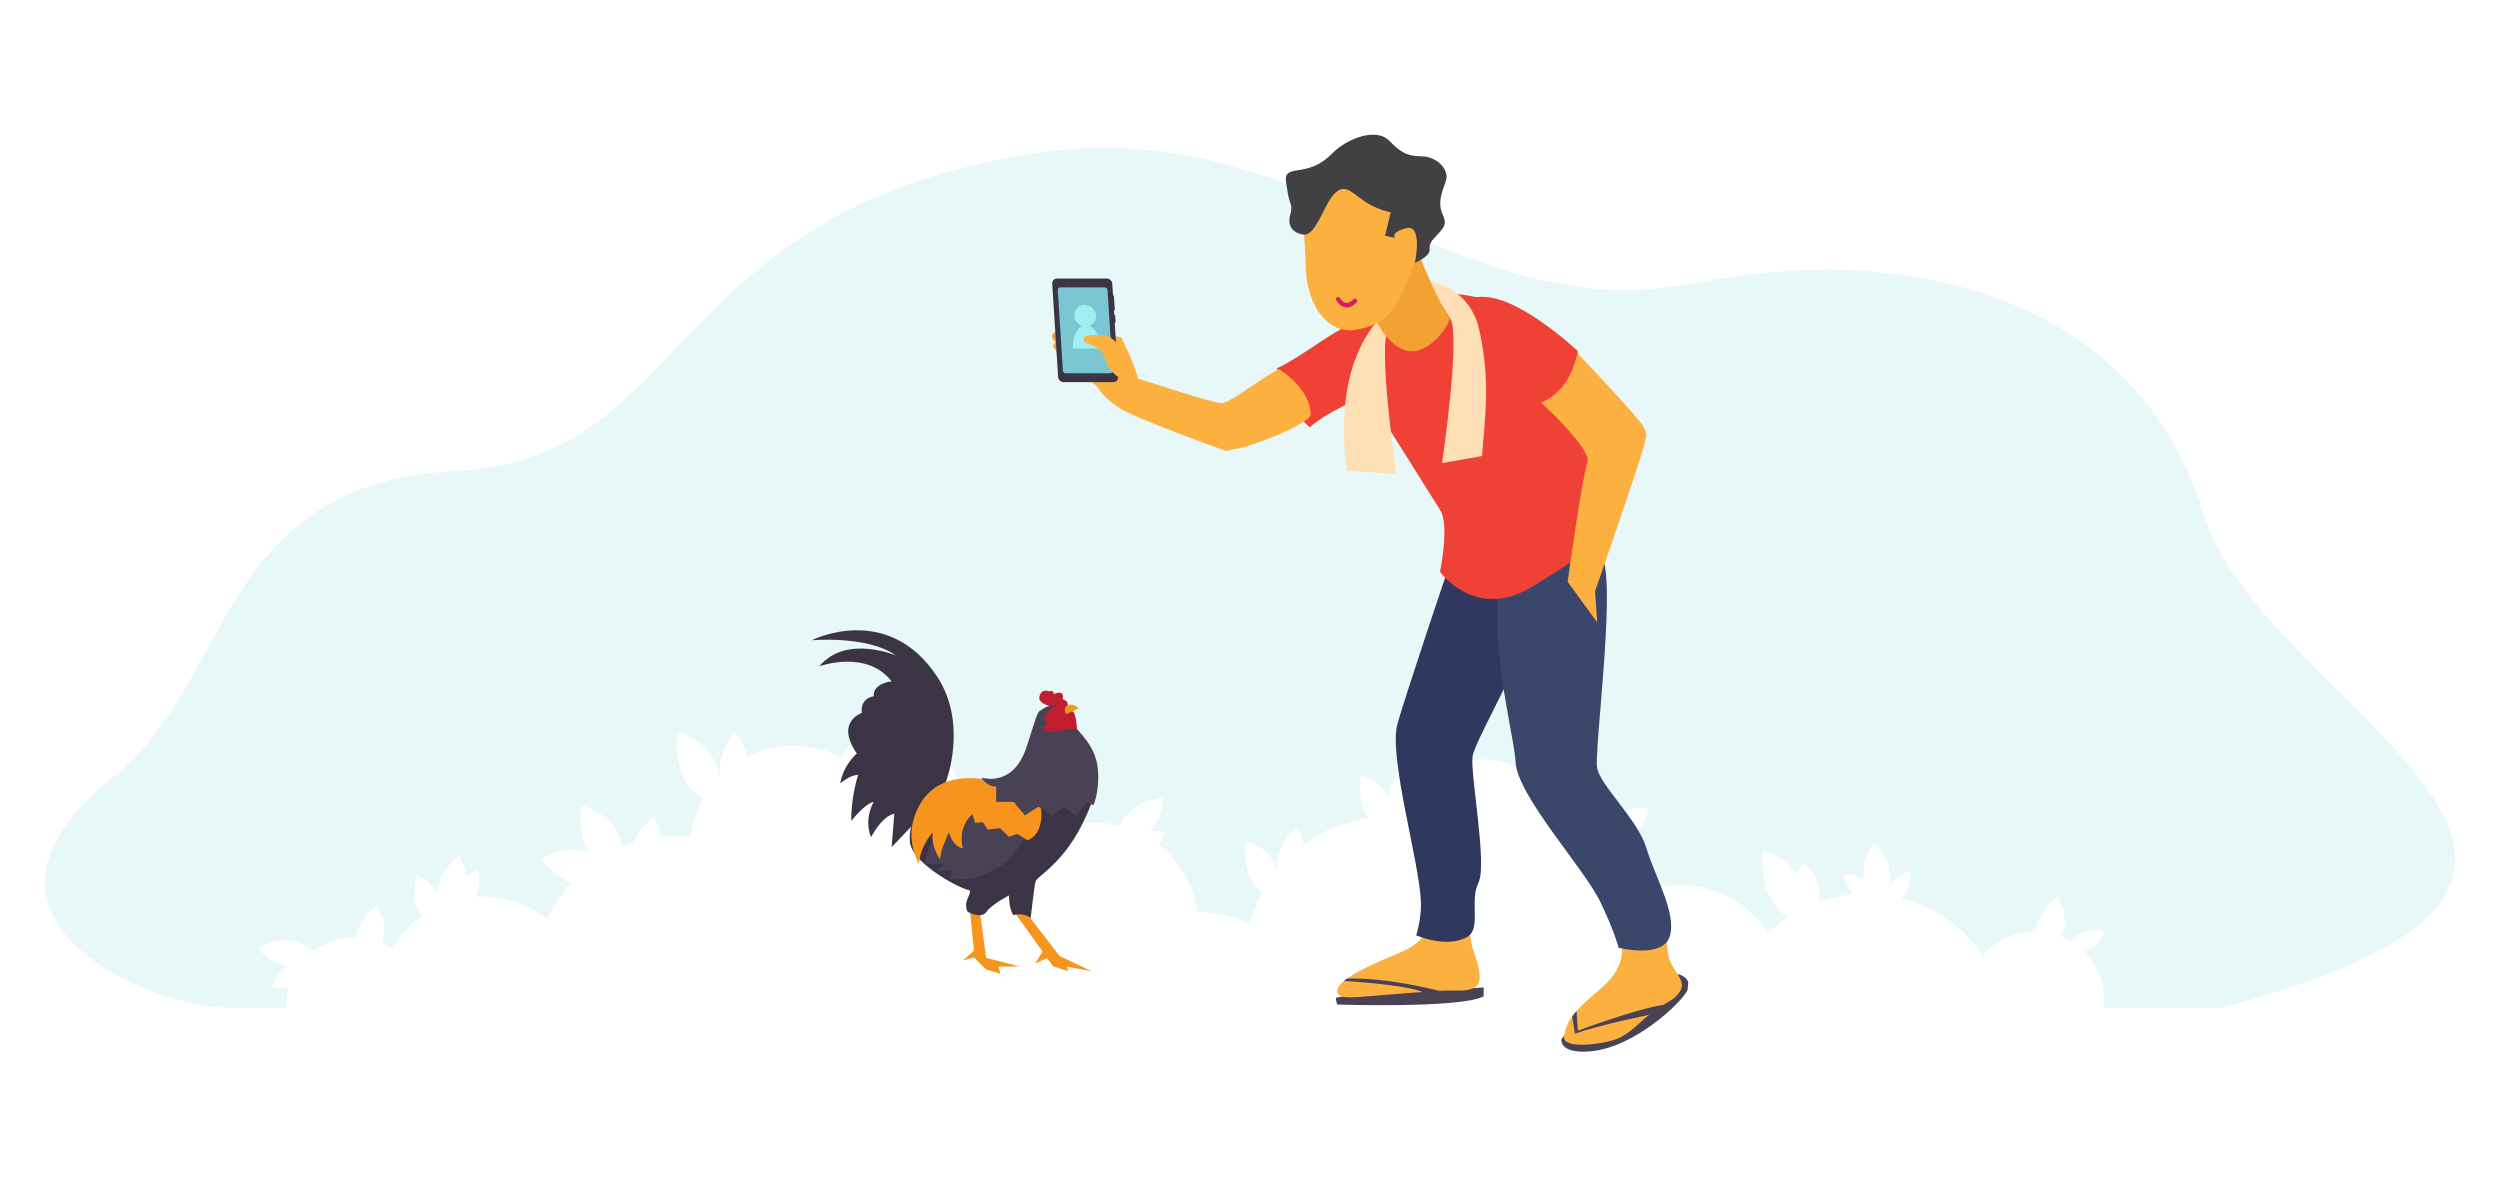 <?xml version="1.0" encoding="utf-8"?>
<!-- Generator: Adobe Illustrator 16.0.0, SVG Export Plug-In . SVG Version: 6.00 Build 0)  -->
<!DOCTYPE svg PUBLIC "-//W3C//DTD SVG 1.1//EN" "http://www.w3.org/Graphics/SVG/1.1/DTD/svg11.dtd">
<svg version="1.1" xmlns="http://www.w3.org/2000/svg" xmlns:xlink="http://www.w3.org/1999/xlink" x="0px" y="0px"
	 width="930.35px" height="441.49px" viewBox="0 0 930.35 441.49" enable-background="new 0 0 930.35 441.49" xml:space="preserve">
<g id="Layer_2">
	<g opacity="0.2">
		<g>
			<path fill="#8ADAE2" d="M819.757,190.693c-22.472-74.209-100.636-102.826-189.421-85.264S485.727,41.071,383.978,57.197
				C245.94,79.074,257.959,170.916,169.419,175.293S86.667,253.762,42.583,288.741c-66.988,53.152,14.106,86.296,42.131,86.296
				h21.774c-0.006-0.23-0.018-0.46-0.018-0.691c0-2.314,0.313-4.556,0.889-6.688c-3.375,0.493-6.147-0.069-6.147-0.069
				c1.154-3.941,3.227-6.348,5.543-7.797c-6.272-1.608-10.555-6.605-10.555-6.605c8.822-6.359,16.399-2.568,20.495,0.692
				c4.281-3.222,9.605-5.132,15.375-5.132c0.119,0,0.236,0.008,0.354,0.009c1.558-7.089,7.826-11.708,7.826-11.708
				c3.281,5.343,3.223,10.022,1.908,13.767c1.406,0.604,2.745,1.331,4.007,2.166c2.739-4.771,6.468-8.896,10.911-12.1
				c-4.856-6.373-1.957-15.156-1.957-15.156c3.904,1.662,6.184,4.052,7.47,6.593c0.792-8.229,8.171-13.78,8.171-13.78
				c1.659,2.64,2.511,5.127,2.803,7.431c2.306-1.536,4.283-2.212,4.283-2.212c1.035,4.128,0.5,7.396-0.757,9.958
				c0.814-0.052,1.633-0.087,2.461-0.087c9.098,0,17.452,3.164,24.039,8.441c2.263-4.947,5.255-9.49,8.854-13.479
				c-6.865-3.052-11.127-8.866-11.127-8.866c6.783-4.144,12.74-4.169,17.544-2.575c-4.254-7.998-2.456-17.363-2.456-17.363
				c9.959,2.791,13.856,9.305,15.239,15.269c1.424-0.587,2.876-1.121,4.36-1.584c2.179-5.842,7.184-9.53,7.184-9.53
				c1.638,2.667,2.44,5.167,2.674,7.471c1.961-0.22,3.951-0.344,5.97-0.344c1.731,0,3.441,0.089,5.13,0.252
				c0.626-5.071,2.231-9.835,4.627-14.101c-12.629-7.763-9.379-24.723-9.379-24.723c10.686,2.994,14.396,10.273,15.503,16.563
				c0.098-0.1,0.192-0.203,0.291-0.302c-1.352-8.798,5.495-16.256,5.495-16.256c2.813,3.054,4.189,6.104,4.674,8.974
				c5.153-2.549,10.954-3.988,17.092-3.988c6.532,0,12.682,1.628,18.075,4.492c1.681-6.071,8.354-8.768,8.354-8.768
				c1.81,5.858-0.43,9.774-3.013,12.194c5.775,4.412,10.271,10.412,12.826,17.354c3.477-0.717,7.078-1.096,10.768-1.096
				c1.708,0,3.396,0.089,5.062,0.246c-3.209-9.796,4.916-18.652,4.916-18.652c6.971,7.569,5.168,15.118,2.633,19.928
				c0.672,0.164,1.338,0.344,2,0.533c3.188-6.151,11.074-7.295,11.074-7.295c0.289,4.796-1.417,7.958-3.647,10.038
				c5.904,2.701,11.228,6.446,15.729,11.012c4.467-4.475,10.028-7.852,16.245-9.711c-3.479-5.194-2.027-11.962-2.027-11.962
				c6.603,2.008,8.746,6.624,9.301,10.529c1.251-0.122,2.52-0.188,3.804-0.188c3.218,0,6.341,0.4,9.33,1.142
				c4.146-9.215,15.84-10.511,15.84-10.511c0.157,5.853-1.822,9.833-4.491,12.538c3.093-0.264,5.531,0.313,5.531,0.313
				c-0.633,1.929-1.483,3.467-2.466,4.692c7.699,6.015,13.055,14.881,14.479,25.015c6.925,0.192,13.52,1.704,19.536,4.307
				c1.059-4.042,2.584-7.894,4.512-11.499c-8.517-6.718-5.85-19.117-5.85-19.117c6.934,2.109,10.104,6.416,11.465,10.676
				c0.063-0.078,0.124-0.161,0.188-0.239c-1.387-9.157,7.402-15.468,7.402-15.468c1.345,2.25,2.037,4.361,2.282,6.318
				c6.957-5.097,15.202-8.532,24.156-9.739c-4.698-6.82-2.762-15.825-2.762-15.825c5.255,1.599,8.345,4.461,10.129,7.607
				c1.026-6.474,5.459-11.309,5.459-11.309c6.864,7.452,5.223,14.889,2.751,19.707c0.851,0.136,1.696,0.291,2.533,0.467
				c1.493-12.717,12.299-22.585,25.417-22.585c14.036,0,25.43,11.299,25.592,25.298c0.316-0.008,0.63-0.024,0.947-0.024
				c2.916,0,5.753,0.334,8.484,0.946c-0.994-6.297,4.543-11.195,4.543-11.195c3.843,5.163,2.438,9.763,0.577,12.722
				c0.454,0.171,0.906,0.346,1.352,0.532c4.805-11.508,19.217-10.337,19.217-10.337c-1.526,9.172-7.44,12.679-12.516,13.976
				c5.962,4.047,10.724,9.721,13.667,16.38c3.427-0.996,7.046-1.541,10.795-1.541c13.633,0,25.605,7.071,32.476,17.739
				c2.28-2.158,4.749-4.117,7.385-5.847c-12.222-7.857-9.023-24.51-9.023-24.51c6.2,1.737,10.044,4.921,12.403,8.515
				c1.02-2.656,2.201-4.379,2.201-4.379c5.789,4.741,6.759,10.15,6.119,14.619c3.995-1.384,8.203-2.305,12.566-2.695
				c-2.806-3.163-3.426-7.332-3.426-7.332c3.244-0.204,5.633,0.638,7.397,1.928c-0.874-7.199,3.535-13.621,3.535-13.621
				c6.169,5.054,6.866,10.865,5.974,15.487c2.746-3.857,7.553-5.195,7.553-5.195c0.931,4.89-0.818,8.104-3.03,10.168
				c12.512,3.208,23.232,10.872,30.392,21.193c4.694-5.474,11.656-8.945,19.432-8.945c0.049,0,0.097,0.003,0.145,0.004
				c1.073-7.745,8.037-12.873,8.037-12.873c3.582,5.834,3.185,10.877,1.515,14.774c1.192,0.489,2.34,1.063,3.435,1.718
				c4.506-5.639,12.461-3.638,12.461-3.638c-1.355,4.628-4.41,6.722-7.383,7.625c4.568,4.623,7.391,10.976,7.391,17.989
				c0,0.99-0.063,1.967-0.172,2.928h43.749C1014.985,325.465,842.229,264.902,819.757,190.693z"/>
		</g>
	</g>
</g>
<g id="Layer_3">
	<g>
		<path fill="#F4A134" d="M392.7,123.435c0,0-2.797,1.761,0.245,3.868c0,0-1.633,1.078-0.709,2.231s1.782,1.955,1.782,1.955
			L392.7,123.435z"/>
		<path fill="#494254" d="M581.058,386.81c0,0-0.89,5.36,10.631,4.455c16.331-1.282,34.017-18.074,36.299-22.746l0.295-2.953
			c0,0-0.678-3.945-8.885-3.379C611.189,362.753,588.777,375.644,581.058,386.81z"/>
		<path fill="#494254" d="M500.083,370.761c0,0-2.984,0.352-2.984,0.79s0.55,2.281,0.55,2.281s45.706,1.522,54.483-3.041v-3.335
			L500.083,370.761z"/>
		<path fill="#FBB040" d="M529.806,345.738c0,0,2.554,4.221-10.474,9.477c-14.688,5.926-22.233,10.604-21.729,13.981
			c0.438,2.934,7.104,1.877,16.074,1.176s15.471-1.239,22.202-1.652s9.283,0.591,12.919-1.239
			c4.026-2.026,0.472-10.581-0.912-15.041s-0.679-11.285-0.679-11.285L529.806,345.738z"/>
		<path fill="#FBB040" d="M603.129,350.133c0,0,3.374,8.8-7.44,17.767c-10.815,8.965-12.91,12.617-13.636,17.84
			c-0.624,4.498,12.29,3.186,18.414,1.321c6.123-1.865,9.791-7.146,15.335-10.986c5.543-3.841,7.391-3.942,9.528-7.406
			c2.259-3.661-2.737-7.374-4.121-11.834s-0.679-11.285-0.679-11.285L603.129,350.133z"/>
		<path fill="#303860" d="M539.025,211.27c0,0-15.48,45.869-18.965,58.045c-3.484,12.176,8.295,51.775,8.729,66.503
			c0.186,6.3-1.763,12.253-1.763,12.253s11.354,5.002,19.005,0.573c5.348-3.096,0.73-13.188,4.152-20.134
			c3.42-6.945-3.232-40.762-2.142-47.273c1.092-6.513,25.975-48.757,26.569-62.984C575.206,204.027,539.025,211.27,539.025,211.27z"
			/>
		<path fill="#3B466B" d="M557.814,214.656c0,0-1.373,13.343,0,28.194c1.529,16.55,5.84,34.1,6.2,40.765
			c0.681,12.647,25.613,39.6,31.634,52.225c5.375,11.272,6.707,16.857,6.707,16.857s16.332,4.187,19.022-4.234
			c2.692-8.422-5.479-22.216-8.722-32.96c-3.163-10.479-17.207-23.242-18.303-29.754c-1.094-6.512,6.507-63.433,2.425-77.074
			C592.695,195.035,557.814,214.656,557.814,214.656z"/>
		<path fill="#EF4136" d="M535.879,189.716c3.7,5.566,0,23.051,0,23.051s13.162,18.564,34.45,5.486
			c24.185-14.856,24.169-16.713,24.169-16.713l2.28-19.941L535.879,189.716z"/>
		<path fill="#EF4136" d="M576.532,138.825c-7.885-13.227-20.014-26.283-24.43-27.531c-28.355-8.027-56.715,8.013-52.147,20.112
			c1.551,4.11,27.706,45.067,35.924,58.311c6.483,10.453,36.35,7.627,36.35,7.627l25.899-7.627
			C595.862,179.797,583.344,150.251,576.532,138.825z"/>
		<path fill="#FBB040" d="M568.368,145.479c6.757,5.167,23.833,21.982,22.423,26.331c-2.217,6.829-7.415,44.721-7.415,44.721
			l11.015,15.072l-0.811-11.548c0,0,16.118-46.191,18.209-54.165c1.052-4.01,1.414-4.396-0.461-7.557
			c-2.153-3.633-27.757-30.572-27.757-30.572L568.368,145.479z"/>
		<path fill="#EF4136" d="M516.119,132.16c0.782,7.62,0.078,11.347-11.61,16.731c-14.255,6.564-17.016,10.188-17.016,10.188
			s-11.366-9.257-12.306-22.007c9.811-4.567,20.39-13.891,28.353-16.591C511.118,121.004,515.336,124.542,516.119,132.16z"/>
		<path fill="#FBB040" d="M475.948,137.353c0,0,11.755,7.025,11.793,16.92c0.013,3.284-21.33,11.656-27.04,12.615
			c-3.961,0.667-3.608,0.935-4.445,0.851c-0.837-0.085-36.933-13.246-39.86-16.11c-2.928-2.866,0.87-12.063,7.886-10.532
			c0,0,26.461,8.727,30.032,8.919C457.886,150.209,467.654,141.679,475.948,137.353z"/>
		<path fill="#FBB040" d="M416.396,151.629c-2.496-1.057-11.599-8.848-10.658-15.762c0.942-6.914,1.481-6.968,1.481-6.968
			s-2.512,0.799-3.158,1.136c-0.649,0.338-3.405,0.582-3.405,0.582s-2.322-0.04-3.269-1.307c-0.947-1.27,5.214-2.931,5.214-2.931
			l8.53-1.979l6.119,1.171c0,0,5.209,10.053,6.247,15.408C424.534,146.333,416.396,151.629,416.396,151.629z"/>
		<path fill="#FBB040" d="M405.664,128.353c0,0-3.873,4.89-3.708,6.509c0.162,1.62,1.197,2.423,0.85,3.028
			c-0.349,0.605,0.731,1.861,1.232,2.765c0.501,0.902,6.417,4.127,6.417,4.127l-1.686-16.742L405.664,128.353z"/>
		<path fill="#FFE0B6" d="M525.568,109.786c0,0-31.41,10.087-24.427,65.286l18.529,1.4c0,0-7.422-50.012-2.714-54.323
			L525.568,109.786z"/>
		<path fill="#EF4136" d="M542.147,116.563c-1.79,3.692,2.466,22.342,18.747,27.115c8.409,2.465,8.679,7.079,8.679,7.079
			s13.685-0.665,17.627-20.064C587.2,130.692,551.646,96.979,542.147,116.563z"/>
		<path fill="#FFE0B6" d="M530.741,104.468c0,0,15.955,1.349,19.738,18.269c4.32,19.328,2.114,32.232,1.041,46.976l-14.881,2.622
			c0,0,7.421-50.011,2.715-54.322L530.741,104.468z"/>
		<path fill="#F4A134" d="M527.615,93.654c0,0,7.685,19.302,11.739,24.358c1.175,1.467-6.57,13.177-14.343,12.712
			c-8.302-0.497-15.659-13.725-15.89-21.416C511.069,100.565,527.615,93.654,527.615,93.654z"/>
		<path fill="#FBB040" d="M490.287,64.457c-8.822,3.384-4.603,17.75-4.428,33.634c0.184,16.873,9.057,25.971,18.059,24.729
			c15.466-2.133,17.138-12.599,22.005-23.547C535.998,76.606,531.817,48.523,490.287,64.457z"/>
		<path fill="#414042" d="M485.291,87.31c-2.06-0.079-6.473-1.729-5.243-6.852c1.227-5.122,0.002-3.393-0.846-8.831
			c-0.847-5.438-1.879-7.434,3.254-8.189s8.876-1.8,13.617-6.628c4.741-4.829,15.929-9.701,21.009-4.359
			c5.076,5.343,7.711,5.615,12.397,5.739c4.684,0.123,10.38,4.547,8.452,9.603c-1.929,5.055-2.489,8.048-1.419,11.095
			c1.068,3.05,2.303,4.158-0.73,7.502c-3.034,3.344-3.944,3.864-3.748,6.473c0.196,2.608-5.489,4.957-5.489,4.957
			s3.06-14.399-3.109-12.908c-6.168,1.492-4.304,3.577-4.304,3.577l-3.709-0.756l2.127-8.719c0,0-5.583-1.028-10.382-4.544
			c-4.798-3.514-7.091-6.153-10.81-2.158C492.636,76.31,489.811,87.482,485.291,87.31z"/>
		<g>
			<path fill="#DA1C5C" d="M501.194,114.41c-0.186,0-0.371-0.014-0.557-0.042c-2.164-0.337-3.328-2.551-3.377-2.646
				c-0.212-0.41-0.05-0.913,0.36-1.124c0.409-0.21,0.91-0.05,1.122,0.358c0.019,0.036,0.845,1.565,2.157,1.764
				c0.846,0.126,1.781-0.322,2.789-1.334c0.325-0.327,0.853-0.328,1.18-0.002c0.326,0.326,0.327,0.854,0.003,1.18
				C503.649,113.791,502.415,114.41,501.194,114.41z"/>
		</g>
		<path fill="#494254" d="M500.154,365.041c0,0,27.13,1.584,30.318,4.881l6.54-0.846c0,0-20.24-5.469-35.753-4.893L500.154,365.041z
			"/>
		<path fill="#494254" d="M586.116,384.679l-1.056-6.42l1.631-2.014l0.482,7.303c0,0,21.859-8.139,31.961-9.645l-2.066,3.057
			C617.068,376.96,595.172,381.31,586.116,384.679z"/>
		<g>
			<path fill="#3B3444" d="M395.851,142.216c-1.08,0-2.02-0.882-2.088-1.96l-2.189-34.648c-0.067-1.078,0.76-1.96,1.84-1.96h18.424
				c1.081,0,2.02,0.882,2.088,1.96l2.189,34.648c0.067,1.078-0.76,1.96-1.84,1.96H395.851z"/>
			<path fill="#7AC6D2" d="M396.576,138.912c-0.54,0-1.011-0.441-1.044-0.98l-1.896-29.999c-0.034-0.54,0.38-0.98,0.92-0.98h16.559
				c0.539,0,1.009,0.441,1.043,0.98l1.896,29.999c0.033,0.539-0.38,0.98-0.92,0.98H396.576z"/>
			<path fill="#414042" d="M398.193,105.445c0.022,0.337-0.234,0.61-0.57,0.61c-0.338,0-0.628-0.273-0.65-0.61
				c-0.021-0.337,0.234-0.61,0.572-0.61C397.881,104.835,398.173,105.108,398.193,105.445z"/>
			<path fill="#414042" d="M408.507,105.445c0.022,0.337-0.235,0.61-0.571,0.61c-0.337,0-0.628-0.273-0.648-0.61
				c-0.022-0.337,0.234-0.61,0.571-0.61S408.486,105.108,408.507,105.445z"/>
			<path fill="#414042" d="M405.013,105.445c0.006,0.115-0.082,0.209-0.196,0.209h-4.127c-0.114,0-0.213-0.094-0.222-0.209l0,0
				c-0.007-0.115,0.08-0.208,0.196-0.208h4.125C404.906,105.237,405.005,105.33,405.013,105.445L405.013,105.445z"/>
			<path fill="#3B3444" d="M414.869,115.292c0.01,0.182-0.128,0.329-0.31,0.329l0,0c-0.182,0-0.339-0.147-0.351-0.329l-0.321-5.083
				c-0.012-0.182,0.126-0.33,0.308-0.33l0,0c0.183,0,0.34,0.147,0.351,0.33L414.869,115.292z"/>
			<path fill="#3B3444" d="M415.159,119.889c0.012,0.182-0.126,0.33-0.309,0.33l0,0c-0.182,0-0.339-0.148-0.351-0.33l-0.151-2.407
				c-0.012-0.182,0.126-0.329,0.308-0.329l0,0c0.182,0,0.339,0.147,0.351,0.329L415.159,119.889z"/>
			<path fill="#A0EEF2" d="M409.873,129.715h-10.566c-0.245-4.011,1.211-7.385,3.409-8.369c-1.609-0.561-2.831-2.06-2.939-3.828
				c-0.138-2.245,1.57-4.064,3.815-4.064s4.177,1.82,4.315,4.064c0.108,1.768-0.929,3.267-2.47,3.828
				C407.756,122.331,409.626,125.704,409.873,129.715z"/>
		</g>
		<path fill="#FBB040" d="M420.251,132.417c0,0-3.346-4.185-7.306-7.021c-1.778-1.273-9.495-0.813-9.58,0.264
			c-0.229,2.901,2.094,1.403,6.108,4.693c1.368,1.122,2.176,5.045,2.843,6.057c0.984,1.494,3.733,4.644,5.812,4.546L420.251,132.417
			z"/>
	</g>
	<g>
		<polygon fill="#F7941E" points="361.072,339.773 362.434,353.778 358.44,357.399 362.434,356.285 366.891,360.742 
			372.218,362.321 371.627,359.722 379.335,359.628 366.984,356.47 364.854,340.55 		"/>
		<path fill="#F7941E" d="M378.118,340.347l9.854,13.709l-2.693,4.458l4.365-1.95l2.321,3.064l5.572,1.808l-0.557-1.714l9.287,1.714
			l-11.953-5.657L382.4,340.347C382.4,340.347,378.201,338.153,378.118,340.347z"/>
		<path fill="#3B3444" d="M367.678,289.814c0,0-13.808-0.053-19.073,3.843c-5.264,3.896-10.739,11.793-10.002,19.584
			c0.737,7.791,17.268,16.742,21.479,17.9c0,0,1.79-0.423,0.21,2.736c-1.58,3.158-0.21,5.417-0.21,5.417s5.053,2.89,7.054,0
			c2-2.89,8.355-6.049,8.355-6.049s-0.038,5.61,1.753,7.333c0,0,2.948-1.226,6.317,0.986c0,0,1.264-11.162,1.791-13.479
			c0.526-2.315,12.894-7.555,20.879-29.423L367.678,289.814z"/>
		<path fill="#3B3444" d="M331.817,315.241l7.626-7.986l12.542-16.204c0,0,8.413-21.611-3.274-39.3
			c-18.417-27.875-46.644-13.478-46.644-13.478s20.848-1.896,31.377,5.686c0,0-18.531-8.002-28.534,4.001
			c0,0,17.489-6.422,26.907,5.581c0,0-7.078,0.735-6.674,5.58c0,0-5.071,0.526-4.439,6.212c0,0-10.003,3.239-1.843,15.097
			c0,0-5.106,4.276-6.16,11.121c0,0,3.686-3.264,6.633-3.159c0,0-2.737,8.339-2.527,17.121c0,0,4.773-6.274,8.335-7.117
			c0,0-3.809,6.316-0.966,13.16c0,0,3.791-7.685,8.634-8.738L331.817,315.241z"/>
		<path fill="#494254" d="M350.283,309.692c0,0-6.581,6.585-5.727,11.762h6.945l-2.681,2.495h5.483l-0.609,3.168
			c0,0,18.766,3.047,28.271-16.694l-19.375-10.967L350.283,309.692z"/>
		<path fill="#F7941E" d="M387.365,300.711c0,0,1.567,9.477-4.96,12.003l-3.896-2.422l-3.017,1.159l-3.274-3.264l-4.66,0.525
			l-1.744-2.738l-2.915,0.262l-1.027-3.209c0,0-5.581,4.055-3.58,12.662c0,0-3.455-0.237-5.149-5.923c0,0-3.379,6.962-3.273,10.062
			c0,0-3.58-4.797-2.737-10.062c0,0-4.633,4.844-5.16,11.688c0,0-4.684-7.792-1.921-16.795c2.763-9.002,9.671-16.697,25.538-14.798
			L387.365,300.711z"/>
		<path fill="#BE1E2D" d="M392.817,263.289c0,0-6.927-1.014-5.984-4.204c0.924-3.129,3.572-1.781,3.572-1.781
			s1.699-0.775,1.726,0.977c0,0,4.252-1.991,3.304,1.969c0,0,2.346,0.373,1.892,2.564L392.817,263.289z"/>
		<path fill="#494254" d="M396.194,262.7c0,0-5.339-0.9-7.836,0.963c-2.495,1.864-1.287-1.445-6.271,14.134
			s-16.807,11.596-16.807,11.596s1.963,3.475,5.438,3.317v5.686h6.476l4.236,5.054l5.082-3.316l4.896,3.316l4.534-3.139l4.469,3.139
			l3.96-4.95l2.515,1.16c0,0,2.5-5.225,1.632-13.831c-0.867-8.606-7.588-13.738-8.585-15.742
			C398.936,268.084,397.871,263.345,396.194,262.7z"/>
		<path fill="#BE1E2D" d="M393.396,262.484c0,0-7.433,3.518-3.389,6.854c0,0-2.629,0.634-1.52,2.316
			c1.109,1.684,9.271-0.572,12.292-0.394c0,0-0.255-6.341-1.753-6.563C397.529,264.474,397.772,261.703,393.396,262.484z"/>
		<path fill="#F7941E" d="M396.561,262.919c0,0-0.8,1.459,0.18,2.868l4.698-2.239C401.439,263.548,399.137,261.168,396.561,262.919z
			"/>
	</g>
</g>
</svg>
